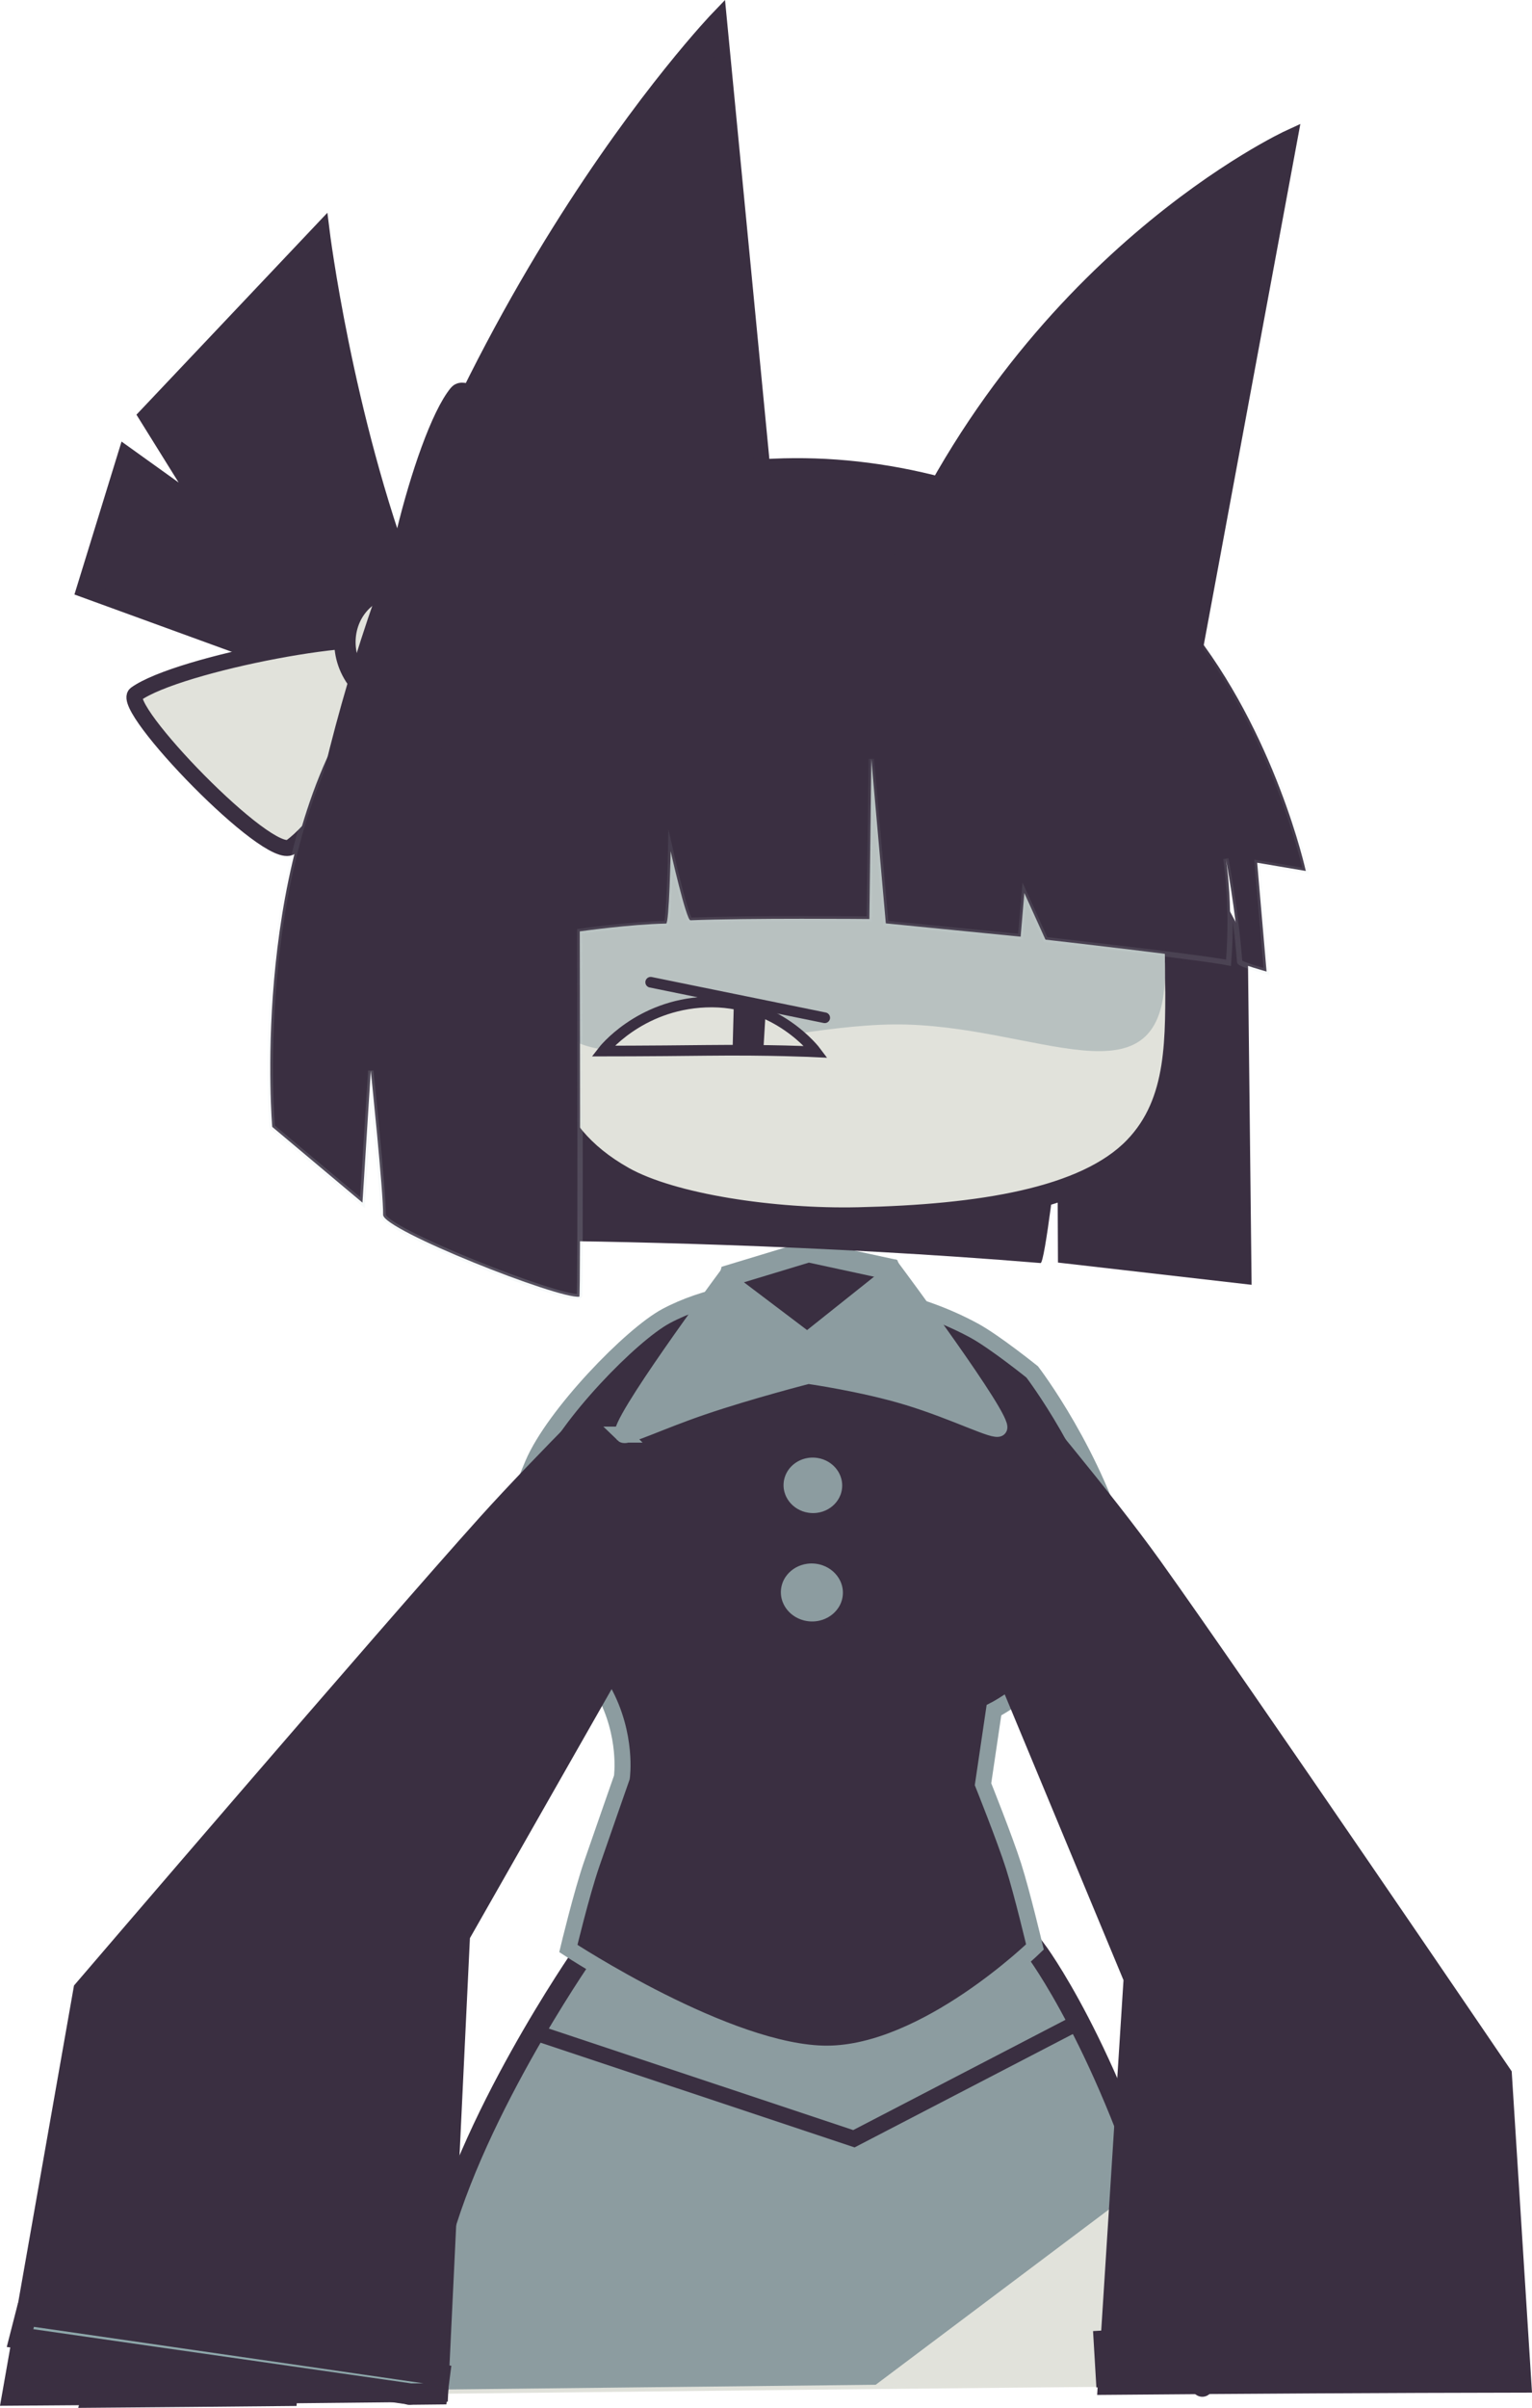 <svg version="1.1" xmlns="http://www.w3.org/2000/svg" xmlns:xlink="http://www.w3.org/1999/xlink" width="143.603" height="225.504" viewBox="0,0,143.603,225.504"><defs><linearGradient x1="1077.663" y1="216.06" x2="1077.663" y2="354.076" gradientUnits="userSpaceOnUse" id="color-1"><stop offset="0" stop-color="#ffffff" stop-opacity="0.26"/><stop offset="1" stop-color="#ffffff" stop-opacity="0"/></linearGradient><linearGradient x1="1077.663" y1="216.06" x2="1077.663" y2="354.076" gradientUnits="userSpaceOnUse" id="color-2"><stop offset="0" stop-color="#ffffff" stop-opacity="0.26"/><stop offset="1" stop-color="#ffffff" stop-opacity="0"/></linearGradient><linearGradient x1="1077.663" y1="216.06" x2="1077.663" y2="354.076" gradientUnits="userSpaceOnUse" id="color-3"><stop offset="0" stop-color="#ffffff" stop-opacity="0.26"/><stop offset="1" stop-color="#ffffff" stop-opacity="0"/></linearGradient><linearGradient x1="1036.028" y1="220.12" x2="1036.028" y2="358.136" gradientUnits="userSpaceOnUse" id="color-4"><stop offset="0" stop-color="#ffffff" stop-opacity="0.26"/><stop offset="1" stop-color="#ffffff" stop-opacity="0"/></linearGradient><linearGradient x1="1036.028" y1="220.12" x2="1036.028" y2="358.136" gradientUnits="userSpaceOnUse" id="color-5"><stop offset="0" stop-color="#ffffff" stop-opacity="0.26"/><stop offset="1" stop-color="#ffffff" stop-opacity="0"/></linearGradient><linearGradient x1="1036.028" y1="220.12" x2="1036.028" y2="358.136" gradientUnits="userSpaceOnUse" id="color-6"><stop offset="0" stop-color="#ffffff" stop-opacity="0.26"/><stop offset="1" stop-color="#ffffff" stop-opacity="0"/></linearGradient><linearGradient x1="248.112" y1="104.94" x2="248.172" y2="185.129" gradientUnits="userSpaceOnUse" id="color-7"><stop offset="0" stop-color="#cedee0" stop-opacity="0"/><stop offset="1" stop-color="#cedee0" stop-opacity="0.197"/></linearGradient></defs><g transform="translate(-175.018,-59.752)"><g data-paper-data="{&quot;isPaintingLayer&quot;:true}" fill-rule="nonzero" stroke-linejoin="miter" stroke-miterlimit="10" stroke-dasharray="" stroke-dashoffset="0" style="mix-blend-mode: normal"><path d="" fill="#3a2f41" stroke="none" stroke-width="0" stroke-linecap="butt"/><path d="" fill="#3a2f41" stroke="url(#color-1)" stroke-width="0.5" stroke-linecap="butt"/><path d="" fill="#3a2f41" stroke="url(#color-2)" stroke-width="0.5" stroke-linecap="butt"/><path d="" fill="#3a2f41" stroke="url(#color-3)" stroke-width="0.5" stroke-linecap="butt"/><path d="" data-paper-data="{&quot;index&quot;:null}" fill="#3a2f41" stroke="url(#color-4)" stroke-width="0.5" stroke-linecap="butt"/><path d="" data-paper-data="{&quot;index&quot;:null}" fill="#3a2f41" stroke="url(#color-5)" stroke-width="0.5" stroke-linecap="butt"/><path d="" data-paper-data="{&quot;index&quot;:null}" fill="#3a2f41" stroke="url(#color-6)" stroke-width="0.5" stroke-linecap="butt"/><g><path d="M226.293,247.319l48.024,-0.785c0,0 5.289,11.942 8.666,19.418c1.011,2.237 1.85,4.075 2.326,5.072c0.819,3.018 1.847,7.239 2.994,12.186c-24.425,0.172 -48.847,0.476 -72.954,0.735c5.114,-18.146 10.944,-36.625 10.944,-36.625z" fill="#e1e2db" stroke="none" stroke-width="0" stroke-linecap="round"/><path d="M214.341,272.41c3.195,-14.321 15.266,-29.937 15.266,-29.937l42.835,-0.962c0,0 5.7,10.826 7.528,14.995c1.268,2.891 2.388,7.619 2.388,7.619l-25.259,18.966c-15.011,0.155 -29.97,0.332 -44.805,0.489c0.79,-4.749 1.512,-8.78 2.046,-11.171z" fill="#8c9ca0" stroke="none" stroke-width="0" stroke-linecap="butt"/><path d="M213.376,283.966c0.834,-4.662 1.664,-8.921 2.467,-12.519c2.873,-12.877 13.776,-28.561 13.776,-28.561l42.482,-0.508c0,0 6.726,8.898 12.124,27.349c0.896,3.063 2.109,7.798 3.493,13.488" fill="none" stroke="#3a2f41" stroke-width="2" stroke-linecap="round"/><path d="M275.847,249.261l-20.789,10.789l-29.252,-9.747" fill="none" stroke="#3a2f41" stroke-width="1.5" stroke-linecap="round"/></g><path d="M252.555,252.082c-9.218,0.03 -24.263,-9.849 -24.263,-9.849c0,0 1.233,-5.145 2.195,-7.929c0.876,-2.536 2.823,-8.101 2.823,-8.101c0,0 0.563,-3.93 -1.713,-8.079c-1.426,-2.6 -9.326,-13.115 -9.342,-13.478c-0.003,-0.07 1.012,-3.809 2.708,-7.793c1.969,-4.624 9.206,-12.09 12.489,-13.847c3.576,-1.914 8.429,-2.785 12.149,-2.687c5.685,0.15 11.567,1.25 16.712,4.037c1.939,1.05 5.459,3.88 5.459,3.88c0,0 5.976,7.79 8.483,17.292c-3.708,10.183 -12.069,14.389 -12.069,14.389l-1.024,6.931c0,0 2.044,5.101 2.857,7.645c0.81,2.536 2.009,7.594 2.009,7.594c0,0 -10.253,9.965 -19.471,9.994z" fill="#3a2f41" stroke="#8c9ca0" stroke-width="1.5" stroke-linecap="round"/><g data-paper-data="{&quot;index&quot;:null}" stroke="#3a2f41" stroke-linecap="butt"><g data-paper-data="{&quot;index&quot;:null}"><g stroke-width="0"><path d="" fill="#e1e2db"/><path d="" fill="#e1e2db"/><path d="" fill="#8c9ca0"/></g><path d="M278.492,278.727l37.251,-2.266l0.392,6.619c-12.441,0.024 -24.913,0.1 -37.373,0.203z" fill="#e1e2db" stroke-width="0"/><path d="M278.492,278.727l37.251,-2.266l0.392,6.619c-12.441,0.024 -24.913,0.1 -37.373,0.203z" fill="#8c9ca0" stroke-width="0"/><path d="M305.503,277.36l10.28,-0.625l0.376,6.345" fill="none" stroke-width="2"/><path d="M278.786,283.283l-0.253,-4.282l12.111,-0.737" fill="none" stroke-width="2"/></g><g data-paper-data="{&quot;index&quot;:null}"><path d="M281.089,245.072l-16.398,-39.419l5.59,-15.498c0,0 8.319,9.819 12.891,16.205c8.302,11.596 32.81,47.629 32.81,47.629l1.84,29.089c-13.035,0.02 -26.105,0.098 -39.163,0.207z" fill="#3a2f41" stroke-width="1.5"/><path d="" fill="#8ea8ab" stroke-width="2"/></g></g><g stroke="#3a2f41"><g fill="#e1e2db" stroke-width="2"><path d="" stroke-linecap="round"/><path d="" stroke-linecap="round"/><path d="M195.721,255.363l4.911,-11.472l1.66,9.255l3.949,-1.94c0,0 -3.523,22.831 -4.123,29.896c-0.092,1.082 -0.169,2.084 -0.234,2.981c-6.105,0.06 -12.187,0.115 -18.238,0.162c3.995,-15.363 8.915,-32.509 8.925,-32.543z" stroke-linecap="butt"/><path d="M192.57,251.703v0c0,-0 0,-0 0,-0z" stroke-linecap="butt"/></g><g stroke-linecap="butt"><path d="M182.657,246.033c0,0 28.358,-33.088 37.897,-43.69c5.253,-5.839 13.82,-14.254 13.82,-14.254l1.225,22.632l-17.274,30.327l-2.051,42.887c-13.571,0.146 -27.043,0.279 -40.361,0.368z" fill="#3a2f41" stroke-width="1.5"/><path d="M176.896,278.719l0.556,-2.171l38.755,5.611l-0.229,1.779c-0.821,0.009 -1.642,0.018 -2.462,0.026z" fill="#8ea8ab" stroke-width="2"/></g></g><g><path d="M258.525,179.938c0,2.046 -5.293,5.84 -7.541,5.84c-2.248,0 -7.408,-3.394 -7.408,-5.439c0,-2.046 5.36,-3.17 7.608,-3.17c2.248,0 7.341,0.724 7.341,2.77z" fill="#3a2f41" stroke="none" stroke-width="0" stroke-linecap="butt"/><g fill="#8c9ca0" stroke="#8c9ca0" stroke-width="1.5" stroke-linecap="butt"><path d="M233.416,194.108c-0.772,-0.756 9.555,-14.671 9.555,-14.671l7.712,5.83l8.167,-6.504c0,0 10.426,13.984 9.821,14.751c-0.335,0.424 -4,-1.513 -8.561,-2.904c-4.196,-1.279 -9.33,-2.006 -9.33,-2.006c0,0 -5.435,1.388 -9.882,2.901c-4.066,1.383 -7.161,2.918 -7.483,2.603z"/></g><path d="M242.975,181.105l0.507,-1.922l7.315,-2.216l7.595,1.642l0.801,1.962" fill="none" stroke="#8c9ca0" stroke-width="2" stroke-linecap="round"/></g><g fill="#8c9ca0" stroke="#3a2f41" stroke-width="1.5" stroke-linecap="butt"><path d="M254.706,199.06c-0.107,1.846 -1.758,3.252 -3.687,3.14c-1.929,-0.112 -3.406,-1.699 -3.299,-3.546c0.107,-1.846 1.758,-3.252 3.687,-3.14c1.929,0.112 3.406,1.699 3.299,3.546z"/><path d="M254.772,209.102c-0.111,1.91 -1.836,3.364 -3.852,3.247c-2.017,-0.117 -3.562,-1.761 -3.451,-3.671c0.111,-1.91 1.836,-3.364 3.852,-3.247c2.017,0.117 3.562,1.761 3.451,3.671z"/></g><path d="" fill="#3a2f41" stroke="#8c9ca0" stroke-width="2" stroke-linecap="butt"/><path d="" fill="#3a2f41" stroke="#8c9ca0" stroke-width="2" stroke-linecap="butt"/><g data-paper-data="{&quot;index&quot;:null}" stroke="#3a2f41" stroke-linecap="butt"><path d="M182.922,114.967l3.899,-12.645l7.571,5.423l-5.641,-9.062l16.405,-17.335c0,0 2.133,17.281 8.134,33.088c2.33,3.549 -6.788,9.116 -6.788,9.116z" fill="#3a2f41" stroke-width="1.5"/><path d="M212.205,120.855c-1.961,-1.545 2.573,-20.177 5.846,-24.15c1.324,-1.607 14.429,13.752 12.746,15.795c-3.273,3.972 -15.685,10.645 -17.645,9.101z" data-paper-data="{&quot;index&quot;:null}" fill="#8c9ca0" stroke-width="2"/><path d="M212.977,121.047c1.632,1.833 -6.734,15.159 -10.687,18.02c-2.033,1.472 -16.145,-13.153 -14.546,-14.31c3.953,-2.862 22.813,-6.428 24.445,-4.595z" fill="#e1e2db" stroke-width="1.5"/><path d="M217.265,117.482c1.548,2.676 0.76,6.039 -1.759,7.51c-2.519,1.471 -5.816,0.495 -7.363,-2.182c-1.548,-2.676 -0.76,-6.039 1.759,-7.51c2.519,-1.471 5.816,-0.495 7.363,2.182z" fill="#e1e2db" stroke-width="2"/></g><path d="M292.337,180.077l-18.149,-2.083l-0.046,-10.219c0,0 -1.189,10.379 -1.591,10.264c-5.135,-0.424 -10.219,-0.764 -15.08,-1.035c-20.423,-1.141 -36.931,-1.086 -36.931,-1.086c0,0 -6.328,-11.702 -6.337,-22.669c-0.006,-7.664 0.834,-22.805 11.219,-34.603c8.375,-9.515 23.079,-12.482 26.129,-12.614c2.439,-0.105 12.744,3.826 18.855,9.813c10.171,9.965 21.576,32.433 21.576,32.433z" fill="#3a2f41" stroke="none" stroke-width="0" stroke-linecap="butt"/><g stroke-linecap="butt"><path d="M284.227,150.597c0.005,6.79 1.553,12.847 -3.258,17.234c-4.676,4.265 -15.175,5.744 -25.891,5.983c-10.666,0.237 -21.375,-2.187 -26.088,-6.621c-4.767,-4.486 -3.855,-9.813 -3.86,-16.548c-0.011,-13.391 8.966,-30.408 33.764,-29.689c16.312,0.473 25.322,16.251 25.333,29.642z" fill="#e1e2db" stroke="none" stroke-width="0"/><path d="M284.227,150.597c0.011,13.391 -12.055,4.979 -25.437,5.096c-13.38,0.117 -33.649,8.343 -33.66,-5.048c-0.011,-13.391 8.966,-30.408 33.764,-29.689c16.312,0.473 25.322,16.251 25.333,29.642z" fill="#b8c1c0" stroke="none" stroke-width="0"/><path d="M263.517,121.528c13.383,2.998 21.716,16.465 21.725,28.532l0,0.537c0.005,6.352 0.282,12.327 -3.882,16.629c-4.614,4.768 -14.474,6.333 -25.902,6.588c-7.895,0.176 -17.453,-1.253 -21.993,-3.812c-7.8,-4.395 -8.329,-10.892 -8.335,-19.356c-0.009,-11.366 6.457,-25.345 23.577,-28.873" fill="none" stroke="#3a2f41" stroke-width="2"/></g><path d="M208.994,172.382l-8.458,-7.095c0,0 -2.042,-23.615 7.491,-38.974c12.296,-19.81 34.003,-27.514 55.436,-21.834c4.592,1.217 16.17,5.391 22.967,13.822c8.165,10.128 10.987,23.018 10.987,23.018l-4.557,-0.77l0.88,10.189c0,0 -2.505,-0.689 -2.521,-0.905c-0.368,-4.851 -1.3,-9.666 -1.3,-9.666c0,0 0.702,3.936 0.257,9.754c-2.613,-0.526 -17.16,-2.17 -17.16,-2.17l-1.982,-4.371l-0.347,4.095l-12.636,-1.247l-1.358,-15.402l-0.185,14.995c0,0 -11.306,-0.104 -16.773,0.118c-0.386,0.016 -1.854,-6.467 -1.854,-6.467c0,0 -0.133,6.767 -0.421,6.773c-3.405,0.067 -8.098,0.734 -8.098,0.734c0,0 0.088,34.196 -0.037,34.212c-1.94,0.242 -18.422,-6.261 -18.395,-7.67c0.038,-2.036 -1.157,-13.491 -1.157,-13.491z" fill="#3a2f41" stroke="url(#color-7)" stroke-width="0.5" stroke-linecap="butt"/><path d="M258.302,114.875c12.671,-30.807 37.604,-42.228 37.604,-42.228l-10.307,55.55" fill="#3a2f41" stroke="#3a2f41" stroke-width="1.5" stroke-linecap="round"/><path d="M205.157,136.447c9.839,-46.582 37.231,-75.001 37.231,-75.001l4.878,50.439" fill="#3a2f41" stroke="#3a2f41" stroke-width="1.5" stroke-linecap="round"/><g stroke="#3a2f41" stroke-linecap="butt"><path d="M231.532,158.186c0,0 3.339,-4.329 9.628,-4.587c6.663,-0.274 10.345,4.661 10.345,4.661c0,0 -4.24,-0.209 -10.311,-0.138c-5.394,0.063 -9.662,0.064 -9.662,0.064z" fill="#e1e2db" stroke-width="1"/><g fill="#3a2f41" stroke-width="0.5"><path d="M243.934,158.213l0.121,-4.504l2.493,0.635l-0.23,3.801z"/></g></g><path d="M236.011,151.742l16.313,3.325" fill="none" stroke="#3a2f41" stroke-width="1" stroke-linecap="round"/></g></g></svg>